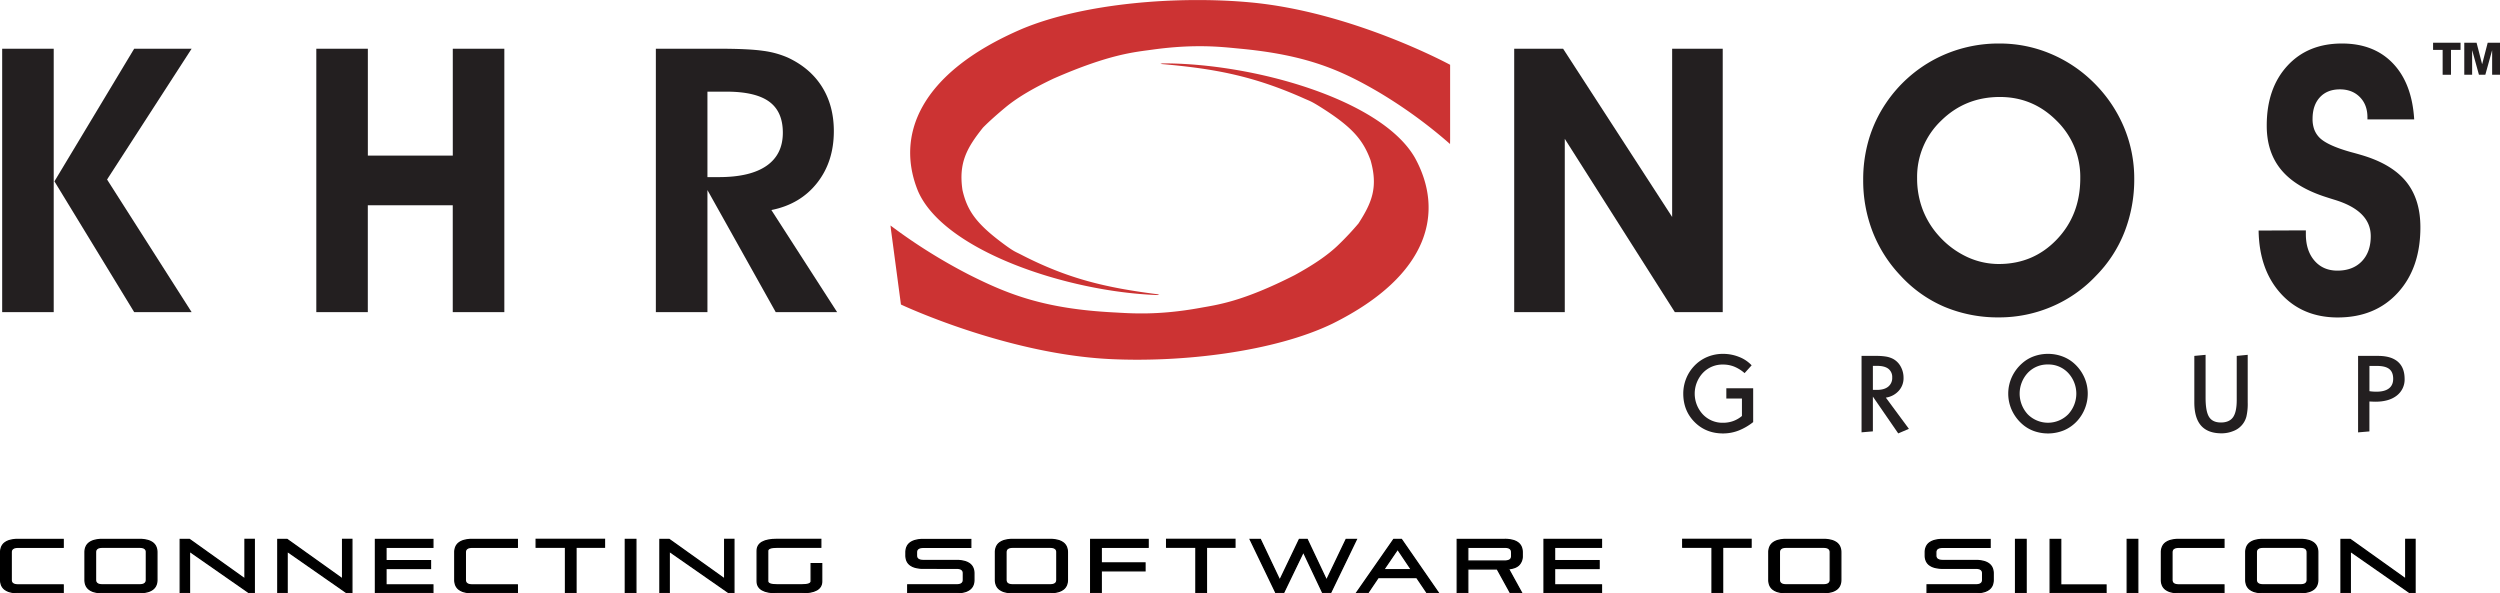 <svg id="Khronos" xmlns="http://www.w3.org/2000/svg" viewBox="0 0 1921.69 456.12"><defs><style>.cls-1{fill:#231f20;}.cls-2{stroke:#000;stroke-width:0.98px;}.cls-3{fill:#c33;}</style></defs><title>Khronos_Tagline_RGB_June16</title><polygon class="cls-1" points="1891.37 38.35 1884.02 38.35 1884.02 57.47 1877.6 57.47 1877.6 38.35 1870.25 38.35 1870.25 32.84 1891.37 32.84 1891.37 38.35 1891.37 38.35"/><polygon class="cls-1" points="1894.23 32.84 1903.68 32.84 1907.92 49.26 1907.99 49.26 1912.24 32.84 1921.69 32.84 1921.69 57.47 1915.65 57.47 1915.65 38.77 1915.59 38.77 1910.41 57.47 1905.51 57.47 1900.34 38.77 1900.27 38.77 1900.27 57.47 1894.23 57.47 1894.23 32.84 1894.23 32.84"/><path class="cls-1" d="M137.15,260.49H97.53V58h39.62V260.49Zm0.55-100.54L199,58h44.16l-65,100.54,65,101.93H199Z" transform="translate(-95.86 -20.55)"/><path class="cls-1" d="M378.59,178.33v82.16H339V58h39.62v82.16h65.29V58h39.62V260.49H443.88V178.33H378.59Z" transform="translate(-95.86 -20.55)"/><path class="cls-1" d="M639.65,260.49H600V58h48.13q23,0,34.17,1.6a70.05,70.05,0,0,1,19.15,5.22q17.26,8.07,26.31,22.54t9.05,34q0,23.52-12.92,39.87T688.8,182l50.55,78.5h-47.2l-52.5-93.85v93.85Zm0-103.8h8.8q24.15,0,36.66-8.71t12.5-25.44q0-16.18-10.48-23.84T654.45,91h-14.8v65.66Z" transform="translate(-95.86 -20.55)"/><path class="cls-1" d="M1298.67,260.49h-38.88V58h37.59l83.82,129.32V58h38.88V260.49h-36.8l-84.61-133.22V260.49Z" transform="translate(-95.86 -20.55)"/><path class="cls-1" d="M1528.05,158.83a108.76,108.76,0,0,1,4.45-31.5,101,101,0,0,1,13.22-27.74,103.75,103.75,0,0,1,37.72-33.72A105,105,0,0,1,1633,54a100.35,100.35,0,0,1,38.9,7.79,104.09,104.09,0,0,1,33.47,22.39,105.67,105.67,0,0,1,23.1,34.07A101.82,101.82,0,0,1,1736.4,158a110.88,110.88,0,0,1-7.45,40.75A99.39,99.39,0,0,1,1707,232.54a100.81,100.81,0,0,1-34,23.71,102.56,102.56,0,0,1-40.57,8.27,106.25,106.25,0,0,1-41.76-8.06,98,98,0,0,1-33.81-23.92,103.47,103.47,0,0,1-21.5-33.72A109,109,0,0,1,1528.05,158.83Zm41.45-1.39a67.36,67.36,0,0,0,4.32,24.32,64.72,64.72,0,0,0,12.81,20.56A66.87,66.87,0,0,0,1607.79,218a57.74,57.74,0,0,0,24.51,5.48q26.59,0,44.62-18.9t18-47.1a60.29,60.29,0,0,0-18.17-44.11q-18.17-18.27-43.65-18.27-26.6,0-45.11,18.2A59.64,59.64,0,0,0,1569.5,157.45Z" transform="translate(-95.86 -20.55)"/><path class="cls-1" d="M1832,197.77l36.32-.14v2.9q0,12.71,6.61,20.38t17.64,7.67q11.84,0,18.74-7.14t6.89-19.36q0-19.56-27.94-28-3.6-1.11-5.68-1.8-23.6-7.38-35-20.94T1838.25,117q0-28.53,15.78-45.78T1896.11,54q24.61,0,39.21,15.35t16.27,43h-35.94v-1.65q0-9.63-5.85-15.54t-15.31-5.92q-9.74,0-15.38,6.08t-5.64,16.59a23.57,23.57,0,0,0,1.18,7.81,17.82,17.82,0,0,0,3.69,6.15q5.7,6.26,24.48,11.55,8.34,2.22,12.8,3.75,20.86,7.1,30.8,20.31t9.94,33.8q0,31.31-17.37,50.29t-46.12,19q-27.1,0-43.76-18.31T1832,197.77Z" transform="translate(-95.86 -20.55)"/><path class="cls-2" d="M109.83,476.18a23,23,0,0,1-6.22-.73,11.58,11.58,0,0,1-4.18-2,7.69,7.69,0,0,1-2.35-3.12,10.6,10.6,0,0,1-.73-4V445.07a10.67,10.67,0,0,1,.73-4,7.65,7.65,0,0,1,2.35-3.15,11.59,11.59,0,0,1,4.18-2,23,23,0,0,1,6.22-.73h34.59v6.06H109.83q-5.37,0-5.37,3.79v21.32q0,3.79,5.37,3.79h34.59v6.06H109.83Z" transform="translate(-95.86 -20.55)"/><path class="cls-2" d="M174.67,476.18a23,23,0,0,1-6.22-.73,11.57,11.57,0,0,1-4.18-2,7.69,7.69,0,0,1-2.35-3.12,10.6,10.6,0,0,1-.73-4V445.07a10.67,10.67,0,0,1,.73-4,7.66,7.66,0,0,1,2.35-3.15,11.59,11.59,0,0,1,4.18-2,23,23,0,0,1,6.22-.73H203a23,23,0,0,1,6.22.73,11.61,11.61,0,0,1,4.18,2,7.67,7.67,0,0,1,2.35,3.15,10.67,10.67,0,0,1,.73,4v21.21a10.6,10.6,0,0,1-.73,4,7.71,7.71,0,0,1-2.35,3.12,11.59,11.59,0,0,1-4.18,2,23,23,0,0,1-6.22.73H174.67ZM208.4,445q0-3.79-5.37-3.79H174.67q-5.37,0-5.37,3.79v21.32q0,3.79,5.37,3.79H203q5.37,0,5.37-3.79V445Z" transform="translate(-95.86 -20.55)"/><path class="cls-2" d="M287.34,476.18l-45.81-31.93v31.93h-7.14v-41h7.08l42.7,30.47V435.17h7.14v41h-4Z" transform="translate(-95.86 -20.55)"/><path class="cls-2" d="M362.37,476.18l-45.81-31.93v31.93h-7.14v-41h7.08l42.7,30.47V435.17h7.14v41h-4Z" transform="translate(-95.86 -20.55)"/><path class="cls-2" d="M384.45,476.18v-41h44.16v6.06H392.56v10.25h34.22v6.06H392.56v12.58h36.05v6.06H384.45Z" transform="translate(-95.86 -20.55)"/><path class="cls-2" d="M458.93,476.18a23,23,0,0,1-6.22-.73,11.59,11.59,0,0,1-4.18-2,7.7,7.7,0,0,1-2.35-3.12,10.6,10.6,0,0,1-.73-4V445.07a10.67,10.67,0,0,1,.73-4,7.67,7.67,0,0,1,2.35-3.15,11.6,11.6,0,0,1,4.18-2,23,23,0,0,1,6.22-.73h34.59v6.06H458.93q-5.37,0-5.37,3.79v21.32q0,3.79,5.37,3.79h34.59v6.06H458.93Z" transform="translate(-95.86 -20.55)"/><path class="cls-2" d="M530.54,476.18v-35H508v-6.06h52.52v6.06h-21.9v35h-8.11Z" transform="translate(-95.86 -20.55)"/><path class="cls-2" d="M576.53,476.18v-41h8.11v41h-8.11Z" transform="translate(-95.86 -20.55)"/><path class="cls-2" d="M656.08,476.18l-45.81-31.93v31.93h-7.14v-41h7.08l42.7,30.47V435.17H660v41h-4Z" transform="translate(-95.86 -20.55)"/><path class="cls-2" d="M693.17,476.18q-15.31,0-15.31-8.86V444q0-8.86,15.31-8.86h33.61v6.06H693.17q-7.2,0-7.2,2.8v23.3q0,2.8,7.2,2.8h19q7.2,0,7.2-2.68V453.81h8.11v13.63q0,8.74-15.31,8.74h-19Z" transform="translate(-95.86 -20.55)"/><path class="cls-2" d="M793.63,476.18v-6.06H831q5.37,0,5.37-3.79v-5.18q0-3.79-5.37-3.79H805.71a23,23,0,0,1-6.22-.73,11.58,11.58,0,0,1-4.18-2,7.72,7.72,0,0,1-2.35-3.12,10.62,10.62,0,0,1-.73-4v-2.39a10.69,10.69,0,0,1,.73-4,7.67,7.67,0,0,1,2.35-3.15,11.59,11.59,0,0,1,4.18-2,23,23,0,0,1,6.22-.73h36.36v6.06H805.71q-5.37,0-5.37,3.79v2.5q0,3.79,5.37,3.79H831a23,23,0,0,1,6.22.73,11.61,11.61,0,0,1,4.18,2,7.67,7.67,0,0,1,2.35,3.15,10.67,10.67,0,0,1,.73,4v5.07a10.6,10.6,0,0,1-.73,4,7.7,7.7,0,0,1-2.35,3.12,11.6,11.6,0,0,1-4.18,2,23,23,0,0,1-6.22.73H793.63Z" transform="translate(-95.86 -20.55)"/><path class="cls-2" d="M874.51,476.18a23,23,0,0,1-6.22-.73,11.58,11.58,0,0,1-4.18-2,7.7,7.7,0,0,1-2.35-3.12,10.6,10.6,0,0,1-.73-4V445.07a10.67,10.67,0,0,1,.73-4,7.66,7.66,0,0,1,2.35-3.15,11.59,11.59,0,0,1,4.18-2,23,23,0,0,1,6.22-.73h28.36a23,23,0,0,1,6.22.73,11.61,11.61,0,0,1,4.18,2,7.67,7.67,0,0,1,2.35,3.15,10.66,10.66,0,0,1,.73,4v21.21a10.59,10.59,0,0,1-.73,4,7.7,7.7,0,0,1-2.35,3.12,11.6,11.6,0,0,1-4.18,2,23,23,0,0,1-6.22.73H874.51ZM908.25,445q0-3.79-5.37-3.79H874.51q-5.37,0-5.37,3.79v21.32q0,3.79,5.37,3.79h28.36q5.37,0,5.37-3.79V445Z" transform="translate(-95.86 -20.55)"/><path class="cls-2" d="M942.35,459.29v16.9h-8.11v-41H978.4v6.06H942.35v12H976v6.06H942.35Z" transform="translate(-95.86 -20.55)"/><path class="cls-2" d="M1015.12,476.18v-35H992.61v-6.06h52.52v6.06h-21.9v35h-8.11Z" transform="translate(-95.86 -20.55)"/><path class="cls-2" d="M1112.59,476.18l-14.88-31.46-15.19,31.46h-5.92l-19.76-41h7.81l14.94,31.46,15.07-31.46h6l14.88,31.46,15.07-31.46h7.87l-19.83,41h-6.1Z" transform="translate(-95.86 -20.55)"/><path class="cls-2" d="M1192.75,476.18l-7.87-11.65h-29.65l-7.87,11.65h-8.72l28.55-41h5.92l28.37,41h-8.72Zm-22.57-33.5-10.74,15.79h21.35Z" transform="translate(-95.86 -20.55)"/><path class="cls-2" d="M1256.8,476.18l-10.07-18.29H1224.1v18.29H1216v-41h36.48a23,23,0,0,1,6.22.73,11.61,11.61,0,0,1,4.18,2,7.67,7.67,0,0,1,2.35,3.15,10.69,10.69,0,0,1,.73,4V448a9.39,9.39,0,0,1-2.44,6.61q-2.44,2.65-8.17,3.17l10.13,18.41h-8.66Zm1-31.17q0-3.79-5.37-3.79H1224.1v10.6h28.36q5.37,0,5.37-3.79v-3Z" transform="translate(-95.86 -20.55)"/><path class="cls-2" d="M1282.72,476.18v-41h44.16v6.06h-36.05v10.25h34.22v6.06h-34.22v12.58h36.05v6.06h-44.16Z" transform="translate(-95.86 -20.55)"/><path class="cls-2" d="M1411.85,476.18v-35h-22.51v-6.06h52.52v6.06H1420v35h-8.11Z" transform="translate(-95.86 -20.55)"/><path class="cls-2" d="M1469,476.18a23,23,0,0,1-6.22-.73,11.58,11.58,0,0,1-4.18-2,7.7,7.7,0,0,1-2.35-3.12,10.62,10.62,0,0,1-.73-4V445.07a10.69,10.69,0,0,1,.73-4,7.66,7.66,0,0,1,2.35-3.15,11.6,11.6,0,0,1,4.18-2,23,23,0,0,1,6.22-.73h28.37a23,23,0,0,1,6.22.73,11.61,11.61,0,0,1,4.18,2,7.67,7.67,0,0,1,2.35,3.15,10.67,10.67,0,0,1,.73,4v21.21a10.6,10.6,0,0,1-.73,4,7.71,7.71,0,0,1-2.35,3.12,11.6,11.6,0,0,1-4.18,2,23,23,0,0,1-6.22.73H1469ZM1502.74,445q0-3.79-5.37-3.79H1469q-5.37,0-5.37,3.79v21.32q0,3.79,5.37,3.79h28.37q5.37,0,5.37-3.79V445Z" transform="translate(-95.86 -20.55)"/><path class="cls-2" d="M1577.16,476.18v-6.06h37.33q5.37,0,5.37-3.79v-5.18q0-3.79-5.37-3.79h-25.25a23,23,0,0,1-6.22-.73,11.58,11.58,0,0,1-4.18-2,7.7,7.7,0,0,1-2.35-3.12,10.62,10.62,0,0,1-.73-4v-2.39a10.69,10.69,0,0,1,.73-4,7.65,7.65,0,0,1,2.35-3.15,11.6,11.6,0,0,1,4.18-2,23,23,0,0,1,6.22-.73h36.36v6.06h-36.36q-5.37,0-5.37,3.79v2.5q0,3.79,5.37,3.79h25.25a23,23,0,0,1,6.22.73,11.59,11.59,0,0,1,4.18,2,7.67,7.67,0,0,1,2.35,3.15,10.67,10.67,0,0,1,.73,4v5.07a10.6,10.6,0,0,1-.73,4,7.71,7.71,0,0,1-2.35,3.12,11.57,11.57,0,0,1-4.18,2,23,23,0,0,1-6.22.73h-37.33Z" transform="translate(-95.86 -20.55)"/><path class="cls-2" d="M1645.17,476.18v-41h8.11v41h-8.11Z" transform="translate(-95.86 -20.55)"/><path class="cls-2" d="M1671.77,476.18v-41h8.11v35h34.83v6.06h-42.95Z" transform="translate(-95.86 -20.55)"/><path class="cls-2" d="M1731,476.18v-41h8.11v41H1731Z" transform="translate(-95.86 -20.55)"/><path class="cls-2" d="M1770.77,476.18a23,23,0,0,1-6.22-.73,11.6,11.6,0,0,1-4.18-2,7.7,7.7,0,0,1-2.35-3.12,10.6,10.6,0,0,1-.73-4V445.07a10.67,10.67,0,0,1,.73-4,7.67,7.67,0,0,1,2.35-3.15,11.61,11.61,0,0,1,4.18-2,23,23,0,0,1,6.22-.73h34.59v6.06h-34.59q-5.37,0-5.37,3.79v21.32q0,3.79,5.37,3.79h34.59v6.06h-34.59Z" transform="translate(-95.86 -20.55)"/><path class="cls-2" d="M1835.61,476.18a23,23,0,0,1-6.22-.73,11.58,11.58,0,0,1-4.18-2,7.71,7.71,0,0,1-2.35-3.12,10.62,10.62,0,0,1-.73-4V445.07a10.69,10.69,0,0,1,.73-4,7.67,7.67,0,0,1,2.35-3.15,11.59,11.59,0,0,1,4.18-2,23,23,0,0,1,6.22-.73H1864a23,23,0,0,1,6.22.73,11.61,11.61,0,0,1,4.18,2,7.67,7.67,0,0,1,2.35,3.15,10.69,10.69,0,0,1,.73,4v21.21a10.62,10.62,0,0,1-.73,4,7.71,7.71,0,0,1-2.35,3.12,11.59,11.59,0,0,1-4.18,2,23,23,0,0,1-6.22.73h-28.37ZM1869.35,445q0-3.79-5.37-3.79h-28.37q-5.37,0-5.37,3.79v21.32q0,3.79,5.37,3.79H1864q5.37,0,5.37-3.79V445Z" transform="translate(-95.86 -20.55)"/><path class="cls-2" d="M1948.28,476.18l-45.81-31.93v31.93h-7.14v-41h7.08l42.7,30.47V435.17h7.14v41h-4Z" transform="translate(-95.86 -20.55)"/><path class="cls-1" d="M1442.3,301.36l-5.42,6a28.39,28.39,0,0,0-8-5,22.9,22.9,0,0,0-8.55-1.59,20.73,20.73,0,0,0-15.54,6.46,23.4,23.4,0,0,0,0,31.83,20.76,20.76,0,0,0,15.54,6.46,22.9,22.9,0,0,0,7.75-1.3,21.87,21.87,0,0,0,6.77-3.92v-13.4h-12V319h20.63v26a43.78,43.78,0,0,1-11.39,6.58,33.15,33.15,0,0,1-11.75,2.15q-13.16,0-21.87-8.73t-8.72-21.9a30.89,30.89,0,0,1,2.08-11.19,30.27,30.27,0,0,1,5.93-9.6,29.56,29.56,0,0,1,10.13-7.25,30.9,30.9,0,0,1,12.46-2.5,32.68,32.68,0,0,1,12.27,2.34A26.23,26.23,0,0,1,1442.3,301.36Z" transform="translate(-95.86 -20.55)"/><path class="cls-1" d="M1526.79,294.12h11.14a45.69,45.69,0,0,1,7.71.53,18.76,18.76,0,0,1,5.3,1.73,14.53,14.53,0,0,1,5.93,5.92,17.73,17.73,0,0,1,2.2,8.79,14.37,14.37,0,0,1-3.73,9.91,16.45,16.45,0,0,1-9.87,5.19l17.72,24-8.2,3.51-19.49-28.29v26.72l-8.71.74V294.12Zm8.71,7.7v18.43h3.14q5.6,0,8.66-2.5a8.5,8.5,0,0,0,3.06-7,8,8,0,0,0-2.92-6.7q-2.92-2.26-8.61-2.26h-3.33Z" transform="translate(-95.86 -20.55)"/><path class="cls-1" d="M1670.08,292.56a31.5,31.5,0,0,1,10.83,1.86,28.54,28.54,0,0,1,9.13,5.36,31.7,31.7,0,0,1,7.88,10.63,30.33,30.33,0,0,1,2.74,12.7,31.26,31.26,0,0,1-8,20.87,29.28,29.28,0,0,1-10.09,7.26,32.37,32.37,0,0,1-23.31.63,27.66,27.66,0,0,1-9-5.35,32.09,32.09,0,0,1-7.95-10.67,30.65,30.65,0,0,1,0-25.44,31.71,31.71,0,0,1,7.93-10.61,27.74,27.74,0,0,1,9-5.36A31.39,31.39,0,0,1,1670.08,292.56Zm0,8.16a20.72,20.72,0,0,0-15.53,6.46,23.46,23.46,0,0,0,0,31.85,21.9,21.9,0,0,0,31.07,0,23.35,23.35,0,0,0,0-31.81A20.71,20.71,0,0,0,1670.08,300.72Z" transform="translate(-95.86 -20.55)"/><path class="cls-1" d="M1791.24,293.3v33q0,10.51,2.7,14.76c1.8,2.83,4.82,4.25,9.08,4.25s7.37-1.34,9.29-4,2.87-7.12,2.87-13.35V294.12l8.44-.83v36.56a43.14,43.14,0,0,1-1,10.88,16.22,16.22,0,0,1-10.2,11.2,23.64,23.64,0,0,1-8.88,1.71q-10.54,0-15.75-5.9t-5.21-17.88V294.12Z" transform="translate(-95.86 -20.55)"/><path class="cls-1" d="M1908.48,294.12h15.37q10,0,15.17,4.47t5.21,13.11a15.55,15.55,0,0,1-6,12.9q-6,4.73-16.46,4.73-1.39,0-4.36-.16a0.49,0.49,0,0,1-.24,0v23l-8.71.74V294.12Zm8.71,7.7v19.41c0.76,0.13,1.58.23,2.44,0.29s1.83,0.11,2.92.11q6.34,0,9.62-2.52t3.27-7.38c0-3.41-1-5.91-3-7.51s-5.21-2.39-9.55-2.39h-5.67Z" transform="translate(-95.86 -20.55)"/><path class="cls-3" d="M985.54,247.35c-69.53-2.46-164.38-34.19-184.06-80-17-41.68-.12-90.24,80.13-124.65,47.6-19.83,119.63-25.44,175.09-20.35,78.74,7.21,153.73,47.94,153.83,48v57.06l-0.06,3.84a369.73,369.73,0,0,0-54.91-39.92c-28.71-16.77-55-28.61-107.25-33.44-12.21-1.13-33-3.86-66.71.83-13.61,1.9-32.79,3.34-76,22.28-14,6.66-26.89,13.81-36.87,22.09-5.23,4.34-12.28,10.45-17.31,15.6-12.31,15.44-18.85,27-15.72,48,3.6,15.79,10.63,25.72,30.87,40.82,8.78,6.55,9.81,6.52,13.7,8.53,36.29,18.76,65.3,25.68,106.74,30.87" transform="translate(-95.86 -20.55)"/><path class="cls-3" d="M989.27,69.27c69.67-.28,168.5,27.63,194.21,72.57,22.52,40.9,12.12,90-63.35,127.48C1075.29,291,1004.19,299.4,948.2,296.51c-79.49-4.11-159.69-41.78-159.81-41.89l-7.58-56.9-0.45-3.84a421,421,0,0,0,60.07,37.66c30.87,15.61,58.71,26.38,111.41,29.14,12.32,0.65,33.45,2.55,66.42-3.45,13.33-2.42,32.27-4.61,72.81-25.21,13.11-7.19,25-14.83,33.84-23.49a215.06,215.06,0,0,0,15.19-16.23c10.22-15.88,15.21-27.69,9.3-48.51-5.7-15.61-14-25.24-36.22-39.51-9.62-6.19-10.64-6.11-14.8-8-38.69-17.27-68.54-23-110.56-26.58" transform="translate(-95.86 -20.55)"/></svg>